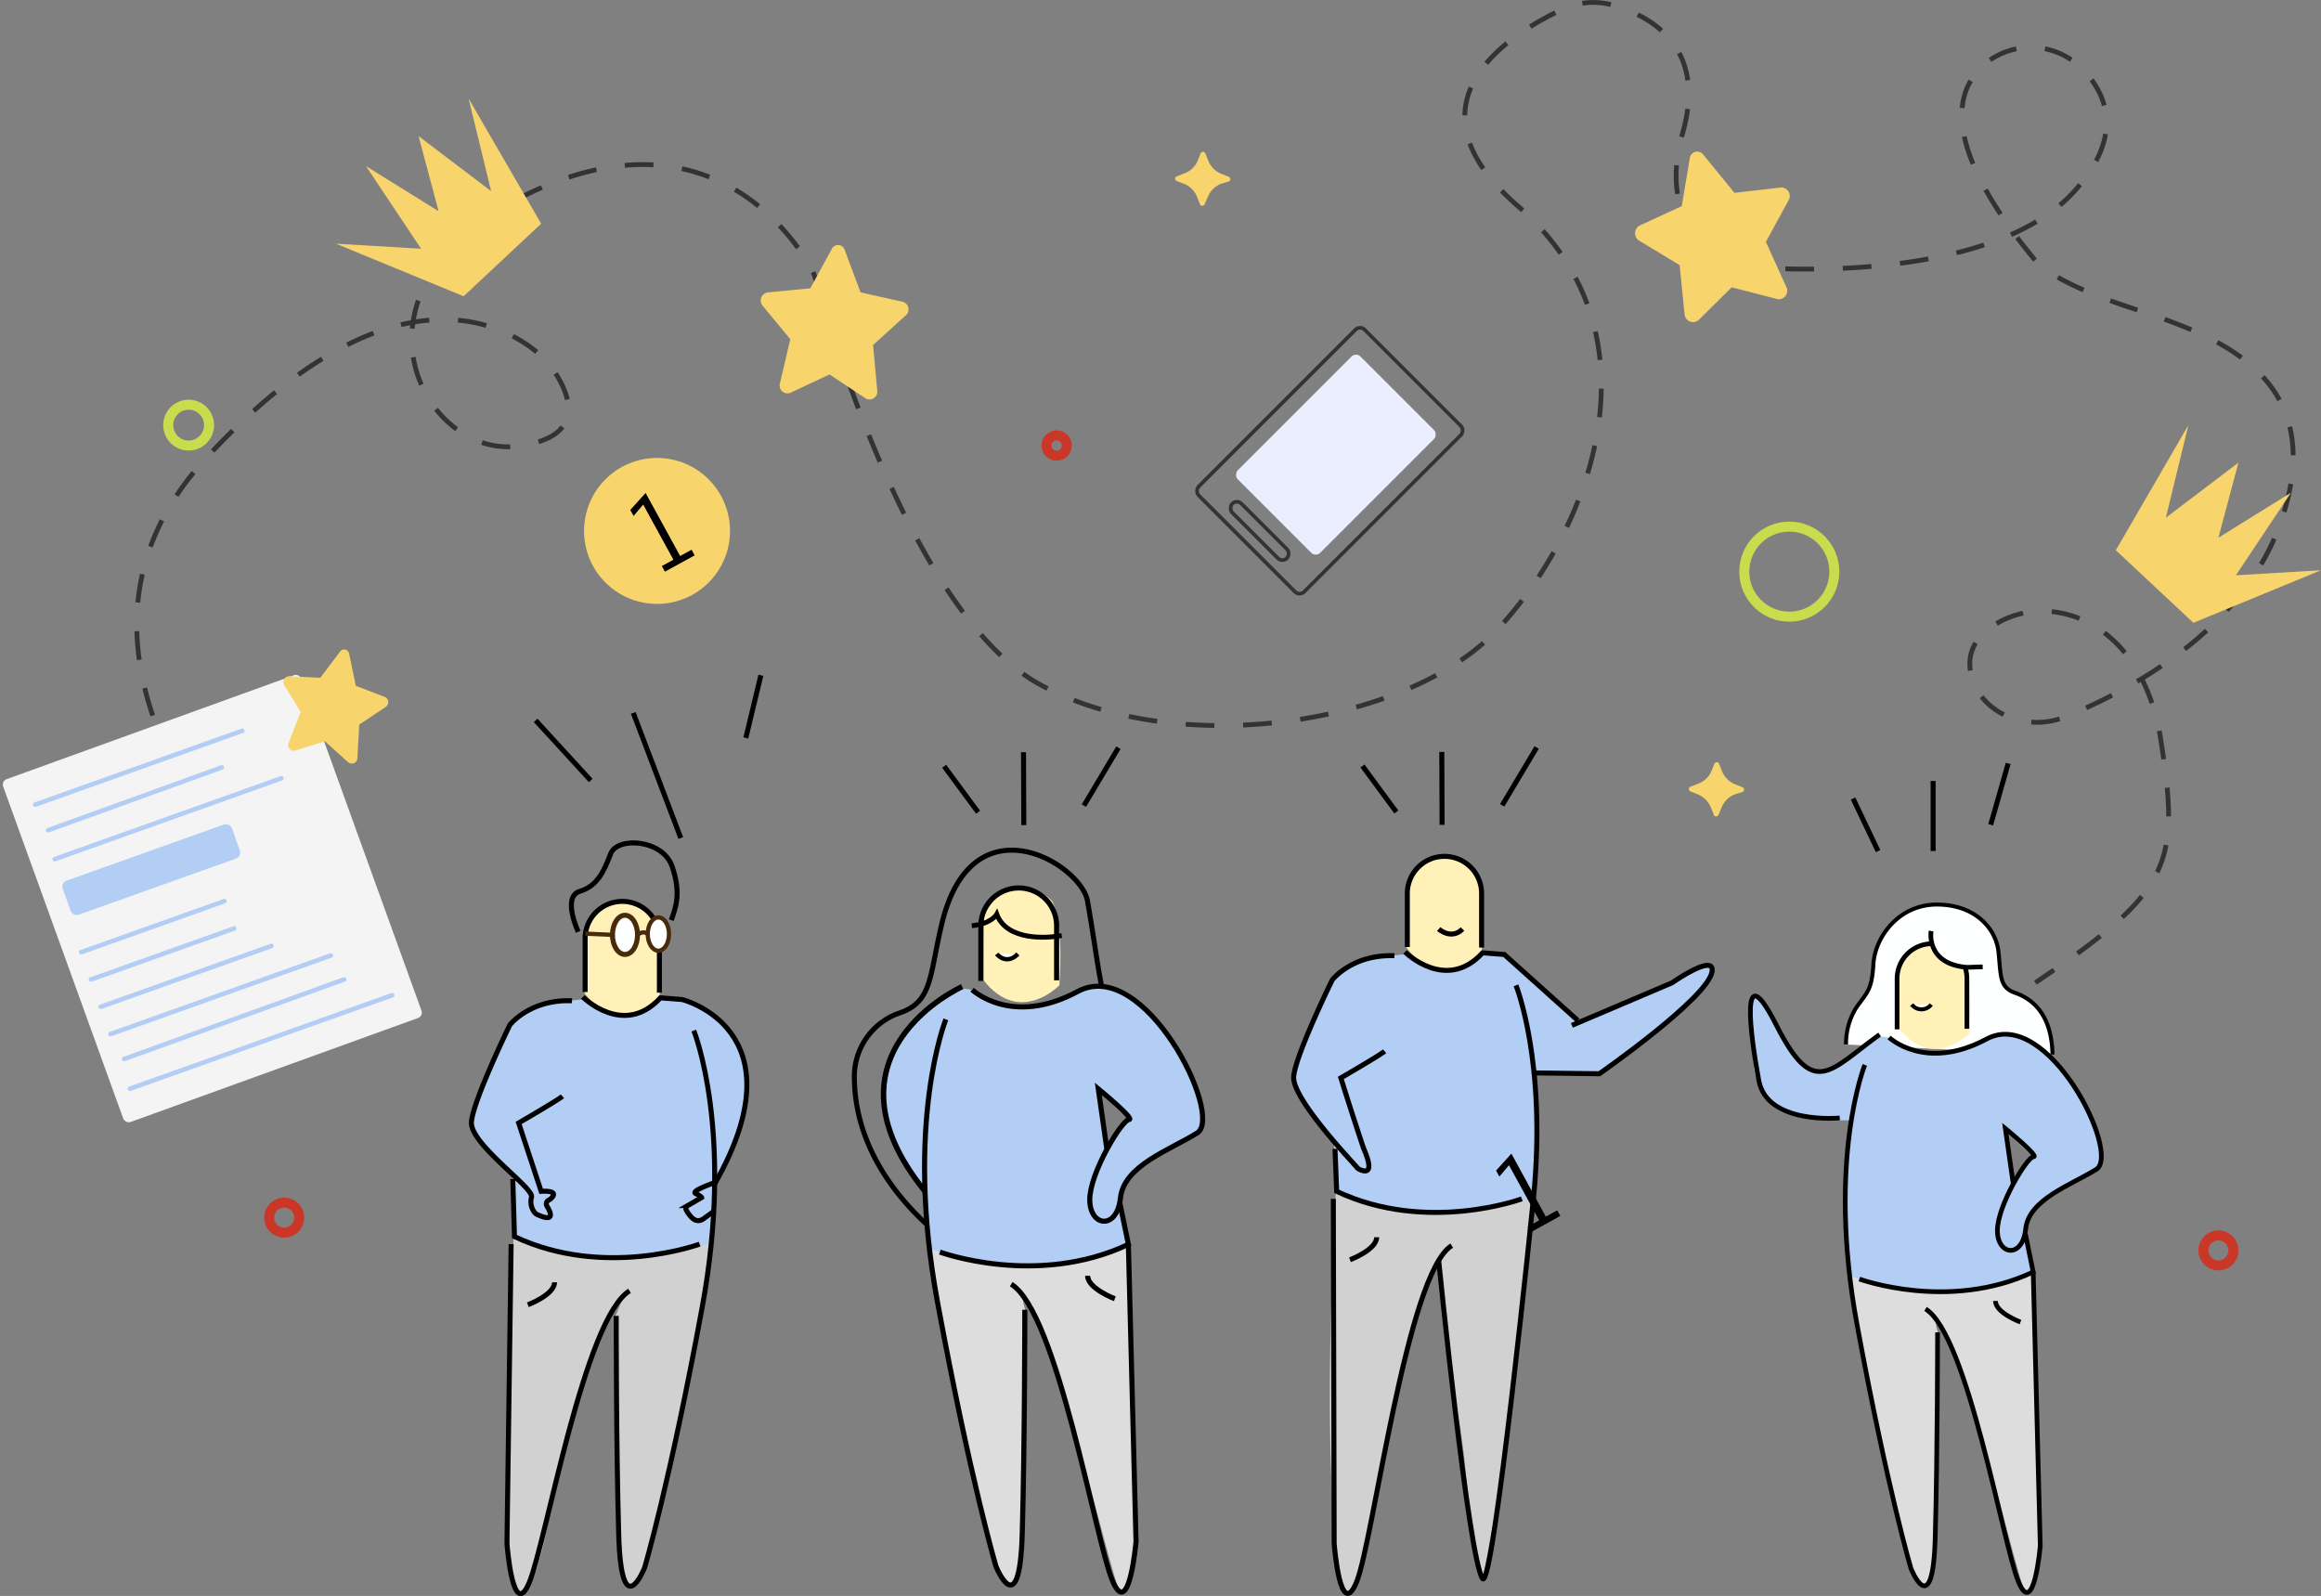 <svg xmlns="http://www.w3.org/2000/svg" viewBox="0 0 500 343.79"><rect x="0" y="0" width="500" height="343.79" fill="#808080" stroke="none"/><title>3</title><g id="Layer_2" data-name="Layer 2"><g id="dynamic_team_collaboration" data-name="dynamic team collaboration"><path d="M298.29,175.51" style="fill:#fff;stroke:#000;stroke-miterlimit:10;stroke-width:1.078px"/><line x1="115.39" y1="155.18" x2="127.25" y2="168.12" style="fill:#fff;stroke:#000;stroke-miterlimit:10;stroke-width:1.078px"/><line x1="136.42" y1="153.57" x2="146.66" y2="180.52" style="fill:#fff;stroke:#000;stroke-miterlimit:10;stroke-width:1.078px"/><line x1="163.91" y1="145.48" x2="160.67" y2="158.96" style="fill:#fff;stroke:#000;stroke-miterlimit:10;stroke-width:1.078px"/><line x1="331.03" y1="161.02" x2="323.6" y2="173.48" style="fill:#fff;stroke:#000;stroke-miterlimit:10;stroke-width:1.078px"/><line x1="310.6" y1="161.98" x2="310.66" y2="177.68" style="fill:#fff;stroke:#000;stroke-miterlimit:10;stroke-width:1.078px"/><line x1="293.51" y1="165.01" x2="300.8" y2="174.91" style="fill:#fff;stroke:#000;stroke-miterlimit:10;stroke-width:1.078px"/><line x1="399.19" y1="172.01" x2="404.58" y2="183.33" style="fill:#fff;stroke:#000;stroke-miterlimit:10;stroke-width:1.078px"/><path d="M416.44,168.23v15.09" style="fill:#fff;stroke:#000;stroke-miterlimit:10;stroke-width:1.078px"/><line x1="432.61" y1="164.46" x2="428.84" y2="177.67" style="fill:#fff;stroke:#000;stroke-miterlimit:10;stroke-width:1.078px"/><path d="M77.36,212.54S-3,149.9,44.47,98.6s73.31-20.72,73.31-20.72,14,15.78-6.47,18.25-39.89-34.53,3.23-54.75c37.79-17.72,56.13,9.26,60.08,16.2a12.41,12.41,0,0,1,1.18,2.84c2.7,9.74,20.86,72,48.17,87,29.65,16.28,79.24,8.88,98.64-11.84s36.65-63.14,4.31-91.25C301.27,22,325.5,7.18,336.6,2a15.65,15.65,0,0,1,10.83-.9c7.92,2.25,20.37,8.81,15.08,27.47-7.55,26.64,17.25,29.1,17.25,29.1s49.05,3.95,67.38-16.77c10.56-11.94,6.62-20.77,1.39-26.1a15.56,15.56,0,0,0-19.35-2.19c-7.6,5.05-12.82,16.75,9.34,43.58,0,0,2.7,3.95,18.33,9.37s46.36,12.82,34.5,46.86c-8.11,23.28-32.12,36.18-46.47,42-8.35,3.39-18.29-.83-20.23-9-.8-3.36-.14-6.87,3.63-9.83,11.32-8.88,32.88-3.45,37.19,23.68s2.16,32.8-27,52.41" style="fill:none;stroke:#333;stroke-miterlimit:10;stroke-width:1.031px;stroke-dasharray:6.188"/><polygon points="455.8 118.53 472.51 134.16 500 122.84 481.67 123.92 493.53 106.13 477.9 115.83 482.21 99.66 466.58 111.52 471.43 91.58 455.8 118.53" style="fill:#f8d46d"/><path d="M397.68,225a14.64,14.64,0,0,1,2.19-7.92c2.36-3.37,3.37-3.71,3.71-9.43s5.39-12.8,13.65-12.8S430,200,430.53,205.1s.17,7.58,3.54,8.76,7.92,4.21,8.09,13.31" style="fill:#feffff;stroke:#000;stroke-miterlimit:10;stroke-width:0.859px"/><path d="M409.16,221.53l.06-12.64s4.86-11.06,13.52-3.1c0,0,2.4,3,1.52,16.8C424.26,222.6,416.36,230.81,409.16,221.53Z" style="fill:#fff1b8"/><path d="M398.48,274.8a22.23,22.23,0,0,1,2.91.72c5,1.9,19.25,6.22,36.9-1.68l1.34,60.82s-1.86,10.61-3.37,8.26-12.47-48.86-16.68-55.26-1.85.17-1.85.17l-.51,46.67s-1.68,14.34-5.73,2.55l-5-20-4.42-19.71Z" style="fill:#ddd"/><path d="M431.84,243.47l6.06,5.69s-1.69,2-3.79,4.93c-1.44,2-3.35,4.24-3.92,7.83-1.39,8.84,3.92,6.95,4.68,6.95.38,0,.95-1.64,1.42-3.29s.85-3.29.85-3.29,1.9-3.66,9.22-7.33,6.32-5.56,6.32-5.56-.51-6.32-6.57-15.92-8.34-8.21-12-10.23-7.2,1.52-13.39,3.41a13.4,13.4,0,0,1-12.64-2.4c-2.15-1.64-3.79-.63-3.79-.63s-7.33,5.31-10.61,6.95-7.33-2.91-7.33-2.91a83.05,83.05,0,0,0-5.94-10.49c-3-4.3-3-1.52-3.29-.51s.63,12.38.63,12.38.51,9.35,7.71,11a54.34,54.34,0,0,0,13.65,1.26l-1.64,9.6,1,23.88s19.58,8.21,39.17-.38" style="fill:#b3cef4"/><path d="M438,274l1.52,59s-1.35,15.92-4.72,7.67-10.94-53.15-20-58.71" style="fill:none;stroke:#000;stroke-miterlimit:10;stroke-width:1.011px"/><path d="M408.68,221.74V210.81a7.52,7.52,0,0,1,7.52-7.52h0a7.52,7.52,0,0,1,7.52,7.52v10.8" style="fill:none;stroke:#000;stroke-miterlimit:10;stroke-width:1.011px"/><path d="M411.83,216.39a2.66,2.66,0,0,0,4.21,0" style="fill:#feffff;stroke:#000;stroke-miterlimit:10;stroke-width:0.859px"/><path d="M417.4,287s0,25.94-.51,44.31-5.22,6.57-5.22,6.57-5.05-17-11.62-52.56,1.68-55.93,1.68-55.93" style="fill:none;stroke:#000;stroke-miterlimit:10;stroke-width:1.011px"/><path d="M400.55,275.52S419.76,282.6,438,274l-1.69-8.23" style="fill:none;stroke:#000;stroke-miterlimit:10;stroke-width:1.011px"/><path d="M435.26,284.79s-5.39-2-5.39-4.55" style="fill:none;stroke:#000;stroke-miterlimit:10;stroke-width:1.011px"/><path d="M396.33,240.82s-15.67,1.52-17.44-8.09-4.3-27.8,3.79-11.88,11.37,9.86,22.24,2" style="fill:none;stroke:#000;stroke-miterlimit:10;stroke-width:1.011px"/><path d="M406.95,223.48s7.78,7.44,21,.34S457,248.51,451.6,251.89s-14.55,6.43-15.22,12.85-6.09,5.75-6.09.34,6.43-15.9,7.78-15.9S432,243.1,432,243.1l1.69,11.84" style="fill:none;stroke:#000;stroke-miterlimit:10;stroke-width:1.011px"/><path d="M416,200.55s-1.23,7.09,7.71,7.83l3.41-.11" style="fill:#feffff;stroke:#000;stroke-miterlimit:10;stroke-width:1.008px"/><path d="M303.07,204.26l.07-13.48s5.19-11.79,14.42-3.3c0,0,2.56,3.17,1.62,17.92C319.17,205.4,310.75,214.16,303.07,204.26Z" style="fill:#fff1b8"/><path d="M287.77,256.82s15.09,8.36,42.58,1.08l-3.19,29.87L323.42,319l-4,21.05s-1.91-2.35-3.24-18.33-3-21-3-21l-3.65-29.38a280,280,0,0,0-13.1,49.86c-4.31,27-6.74,21.56-6.74,21.56S284,329.52,287.77,256.82Z" style="fill:#d1d1d1"/><path d="M324.09,205.47l16.37,14.76,19.74-8.76,6.08-3.4s4.57-1.92,1.27,3.94a53.2,53.2,0,0,1-9.17,8.28l-13.8,10.93-16,.27Z" style="fill:#b3cef4"/><path d="M302.93,205.54l-7.43.79-5.21,2.16-3.41,2.7-8.45,20.66,3.76,7.85,5.21,6.11.37,11s7.19,5.21,21.56,4.49,21-3.41,21-3.41l.72-19.41L329,220.36l-4.94-14.58-4.49-.54S314.25,213.45,302.93,205.54Z" style="fill:#b3cef4"/><path d="M302.68,205.07s8.8,8.8,16.71.18l4.67.36,15.81,14.19" style="fill:none;stroke:#000;stroke-miterlimit:10;stroke-width:1.078px"/><path d="M338.62,220.88l21.56-9.16s9.42-6.59,8.62-2.34c-1.08,5.75-24.26,21.92-24.26,21.92l-14-.18" style="fill:none;stroke:#000;stroke-miterlimit:10;stroke-width:1.078px"/><path d="M326.58,212.26s6.65,16.43,3.79,45.64c0,0-8.69,85.49-11,82.14-3-4.31-9.44-68.48-9.44-68.48" style="fill:none;stroke:#000;stroke-miterlimit:10;stroke-width:1.078px"/><path d="M327.84,258.25s-20.48,7.55-39.89-1.62l-.36-9.16" style="fill:none;stroke:#000;stroke-miterlimit:10;stroke-width:1.078px"/><path d="M287.23,258.25l.18,74.21s1.26,17.07,4.85,8.27,10.78-66.48,20.48-72.41" style="fill:none;stroke:#000;stroke-miterlimit:10;stroke-width:1.078px"/><path d="M290.82,271.37s5.75-2.16,5.75-4.85" style="fill:none;stroke:#000;stroke-miterlimit:10;stroke-width:1.078px"/><path d="M319.17,204.12V192.47a8,8,0,0,0-8-8h0a8,8,0,0,0-8,8V204" style="fill:none;stroke:#000;stroke-miterlimit:10;stroke-width:1.078px"/><path d="M298.28,226.45c-.9.81-9.43,5.75-9.43,5.75s2.33,7.49,4.84,15c.17.51,3.06,6.48-.81,4.71a1.56,1.56,0,0,1-.63-.51c-.41-.58-14-14.74-13.56-19.51S287,211.09,287,211.09s4.31-5.57,13.39-5.21" style="fill:none;stroke:#000;stroke-miterlimit:10;stroke-width:1.078px"/><path d="M309.94,200.13s2.7,2.43,5.12,0" style="fill:none;stroke:#000;stroke-miterlimit:10;stroke-width:1.078px"/><path d="M125.95,214l.07-13.48s5.19-11.79,14.42-3.3c0,0,2.56,3.17,1.62,17.92C142.05,215.11,133.63,223.87,125.95,214Z" style="fill:#fff1b8"/><path d="M110.65,266.52s15.09,8.36,42.58,1.08l-5.12,30.93-3.64,16.78-5,20.75s-4.85,12.94-5.66-1.62-1.35-50.67-1.35-50.67l2.16-5.12s-11.05,15.63-15.36,42.58-7.82,21.56-7.82,21.56S106.88,339.22,110.65,266.52Z" style="fill:#d1d1d1"/><polyline points="159.69 226.72 160.89 235.99 158.38 245.82 153.95 255.06 151.42 241.18 146.97 215.18 154.97 219.79" style="fill:#b3cef4"/><path d="M125.81,215.24l-7.43.79-5.21,2.16-3.41,2.7-8.45,20.66,4.49,7.73,4.72,3.77.13,13.48s7.19,5.21,21.56,4.49,21-3.41,21-3.41l.54-2.66.18-9.87v-6.87l-2.07-18.13-4.94-14.58-4.49-.54S137.13,223.15,125.81,215.24Z" style="fill:#b3cef4"/><path d="M125.56,214.77s8.8,8.8,16.71.18l4.67.36s26,6.45,7,39.75" style="fill:none;stroke:#000;stroke-miterlimit:10;stroke-width:1.078px"/><path d="M153.42,240.82" style="fill:none;stroke:#000;stroke-miterlimit:10;stroke-width:1.078px"/><path d="M161.5,230.58" style="fill:none;stroke:#000;stroke-miterlimit:10;stroke-width:1.078px"/><path d="M149.46,222s8.8,21.74,1.8,59.65-12.4,56.06-12.4,56.06-5,12.58-5.57-7-.54-47.26-.54-47.26" style="fill:none;stroke:#000;stroke-miterlimit:10;stroke-width:1.078px"/><path d="M150.72,268s-20.48,7.55-39.89-1.62l-.36-12.4" style="fill:none;stroke:#000;stroke-miterlimit:10;stroke-width:1.078px"/><path d="M110.11,268l-.9,64.51s1.26,17.07,4.85,8.27,11.86-56.78,21.56-62.71" style="fill:none;stroke:#000;stroke-miterlimit:10;stroke-width:1.078px"/><path d="M113.71,281.07s5.75-2.16,5.75-4.85" style="fill:none;stroke:#000;stroke-miterlimit:10;stroke-width:1.078px"/><path d="M142.05,213.83V202.17a8,8,0,0,0-8-8h0a8,8,0,0,0-8,8v11.52" style="fill:none;stroke:#000;stroke-miterlimit:10;stroke-width:1.078px"/><path d="M124.56,200.72s-3.53-7.54.33-8.71,5.21-4.36,6.66-8.1,11.22-3.12,13.24,2.73.75,8.91-.18,11.57" style="fill:none;stroke:#000;stroke-miterlimit:10;stroke-width:1.078px"/><ellipse cx="134.64" cy="201.38" rx="2.7" ry="4.22" style="fill:#feffff;stroke:#472b0a;stroke-miterlimit:10;stroke-width:1.078px"/><ellipse cx="141.83" cy="201.21" rx="2.29" ry="3.59" style="fill:#feffff;stroke:#472b0a;stroke-miterlimit:10;stroke-width:0.916px"/><path d="M137.33,201.38s1.17-1.07,2.2-.17" style="fill:#feffff;stroke:#472b0a;stroke-miterlimit:10;stroke-width:0.916px"/><line x1="131.94" y1="201.38" x2="126.1" y2="201.12" style="fill:#feffff;stroke:#472b0a;stroke-miterlimit:10;stroke-width:0.916px"/><path d="M121.16,236.15c-.9.81-9.43,5.75-9.43,5.75l4.85,14.73s3.14-.27,2.61.9a2.22,2.22,0,0,1-1,1,.91.91,0,0,0-.37,1.28c.84,1.37,1.8,3.6-2.07,1.83a1.56,1.56,0,0,1-.63-.51,3.73,3.73,0,0,1-.62-3.24c.63-2-13.39-11.5-12.94-16.26s8.27-20.84,8.27-20.84,4.31-5.57,13.39-5.21" style="fill:none;stroke:#000;stroke-miterlimit:10;stroke-width:1.078px"/><path d="M154.29,254.64s-5.64,1.88-4.42,2.47,1.28.85,1.28.85l-3,1.74a.76.76,0,0,0-.27,1.06c.9,1.47,2.08,3,3.81,1.68l2.26-1.64" style="fill:none;stroke:#000;stroke-miterlimit:10;stroke-width:1.078px"/><path d="M204.93,268s-20.68-13.48-20.88-35.76a14.51,14.51,0,0,1,8.84-13.7l.87-.32c7.16-2.4,6.45-8.06,9.13-19.23,6.53-27.18,30-12.87,31.39-4.88,1.75,10,2.51,17.1,3.71,20.95s.28,10.77-5.85,15.65S204.93,268,204.93,268Z" style="fill:none;stroke:#000;stroke-miterlimit:10;stroke-width:1.078px"/><path d="M211.82,211.08l.07-13.72s5.28-12,14.68-3.36c0,0,2.61,3.22,1.65,18.25C228.21,212.25,219.64,221.16,211.82,211.08Z" style="fill:#fff1b8"/><path d="M200.23,268.93a24.14,24.14,0,0,1,3.16.78c5.41,2.06,20.9,6.76,40.07-1.83l1.46,66s-2,11.52-3.66,9-13.54-53-18.11-60-2,.18-2,.18l-.55,50.67s-1.83,15.57-6.22,2.77l-5.42-21.75-4.8-21.4Z" style="fill:#ddd"/><path d="M200.91,232.57,199.13,243l1.1,25.93s21.27,8.92,42.53-.41" style="fill:#b3cef4"/><path d="M236.45,234.91l6.59,6.17s-1.83,2.12-4.12,5.35c-1.56,2.21-3.64,4.61-4.25,8.51-1.51,9.6,4.25,7.55,5.08,7.55.41,0,1-1.78,1.54-3.57s.93-3.57.93-3.57,2.06-4,10-8,6.86-6,6.86-6-.55-6.86-7.13-17.29-9.05-8.92-13-11.11-7.82,1.65-14.54,3.7a14.55,14.55,0,0,1-13.72-2.61c-2.33-1.78-4.12-.69-4.12-.69a57.23,57.23,0,0,1-6.66,4l-5.2,5.51-3.4,6.68s-.47,6.39-.94,6.69,1.17,6.77,1.17,6.77,2.25,5.38,2.39,5.65,3.33,5.32,3.33,5.32l1.93,3.2,5.92,13.36,38-2.46-7.17-36" style="fill:#b3cef4"/><path d="M243.08,268.06l1.65,64s-1.47,17.29-5.13,8.32-11.88-57.71-21.76-63.75" style="fill:none;stroke:#000;stroke-miterlimit:10;stroke-width:1.098px"/><path d="M211.3,211.31V199.44a8.16,8.16,0,0,1,8.16-8.16h0a8.16,8.16,0,0,1,8.16,8.16v11.73" style="fill:none;stroke:#000;stroke-miterlimit:10;stroke-width:1.098px"/><path d="M214.72,205.5s2,2.56,4.57,0" style="fill:#feffff;stroke:#000;stroke-miterlimit:10;stroke-width:0.933px"/><path d="M220.77,282.15s0,28.17-.55,48.11-5.67,7.13-5.67,7.13-5.49-18.48-12.62-57.07,1.83-60.73,1.83-60.73" style="fill:none;stroke:#000;stroke-miterlimit:10;stroke-width:1.098px"/><path d="M202.47,269.71s20.85,7.68,40.61-1.65l-1.84-8.94" style="fill:none;stroke:#000;stroke-miterlimit:10;stroke-width:1.098px"/><path d="M240.16,279.77s-5.85-2.2-5.85-4.94" style="fill:none;stroke:#000;stroke-miterlimit:10;stroke-width:1.098px"/><path d="M207.22,212.54" style="fill:none;stroke:#000;stroke-miterlimit:10;stroke-width:1.098px"/><path d="M209.42,213.2s8.45,8.08,22.77.37,31.59,26.81,25.71,30.49-15.79,7-16.53,14-6.61,6.24-6.61.37,7-17.26,8.45-17.26-6.61-6.61-6.61-6.61l1.83,12.86" style="fill:none;stroke:#000;stroke-miterlimit:10;stroke-width:1.098px"/><path d="M228.73,201.51c-3,.62-11.83,1.25-14-4.57,0,0-1.08,2.05-5.38,2.48" style="fill:none;stroke:#000;stroke-miterlimit:10;stroke-width:1.05px"/><path d="M199.26,256.62c-24-29.65,8-44.08,8-44.08" style="fill:none;stroke:#000;stroke-miterlimit:10;stroke-width:1.171px"/><path d="M202.47,215.35" style="fill:#b3cef4"/><line x1="240.93" y1="161.07" x2="233.5" y2="173.54" style="fill:#fff;stroke:#000;stroke-miterlimit:10;stroke-width:1.078px"/><line x1="220.49" y1="162.04" x2="220.55" y2="177.74" style="fill:#fff;stroke:#000;stroke-miterlimit:10;stroke-width:1.078px"/><line x1="203.4" y1="165.07" x2="210.7" y2="174.96" style="fill:#fff;stroke:#000;stroke-miterlimit:10;stroke-width:1.078px"/><polygon points="116.58 48.18 99.87 63.82 72.38 52.5 90.71 53.58 78.85 35.79 94.48 45.49 90.17 29.32 105.8 41.18 100.95 21.23 116.58 48.18" style="fill:#f8d46d"/><rect x="270.42" y="73.99" width="32.1" height="50.52" rx="1.38" ry="1.38" transform="translate(154.09 -173.5) rotate(45)" style="fill:none;stroke:#333;stroke-miterlimit:10;stroke-width:0.789px"/><rect x="275.22" y="79.24" width="25.13" height="37.4" rx="1.38" ry="1.38" transform="translate(153.54 -174.81) rotate(45)" style="fill:#eaeefe"/><rect x="263.04" y="112.99" width="16.63" height="2.76" rx="1.38" ry="1.38" transform="translate(160.35 -158.38) rotate(45)" style="fill:none;stroke:#333;stroke-miterlimit:10;stroke-width:0.789px"/><circle cx="141.54" cy="114.37" r="15.72" style="fill:#f8d46d"/><path d="M143.24,123.14l-.66-1.21,2.49-1.36-6.51-11.88-2.07,2.45-.71-1.29,3.3-3.66,7.44,13.58,2.47-1.35.66,1.21Z"/><circle cx="40.64" cy="91.58" r="4.4" style="fill:none;stroke:#c9dc4e;stroke-miterlimit:10;stroke-width:2.156px"/><circle cx="385.46" cy="123.14" r="9.7" style="fill:none;stroke:#c9dc4e;stroke-miterlimit:10;stroke-width:2.156px"/><circle cx="227.63" cy="95.98" r="2.19" style="fill:none;stroke:#cb3727;stroke-miterlimit:10;stroke-width:2.156px"/><circle cx="61.22" cy="262.3" r="3.23" style="fill:none;stroke:#cb3727;stroke-miterlimit:10;stroke-width:2.156px"/><circle cx="477.9" cy="269.36" r="3.23" style="fill:none;stroke:#cb3727;stroke-miterlimit:10;stroke-width:2.156px"/><rect x="10.87" y="154.83" width="68.35" height="78.56" rx="1.23" ry="1.23" transform="matrix(0.94, -0.34, 0.34, 0.94, -62.6, 26.42)" style="fill:#f4f4f4"/><rect x="16.06" y="199.11" width="33.75" height="0.99" rx="0.49" ry="0.49" transform="translate(-65.15 22.67) rotate(-19.63)" style="fill:#b3cef4"/><rect x="20.08" y="209.82" width="40.03" height="0.99" rx="0.49" ry="0.49" transform="translate(-68.33 25.7) rotate(-19.63)" style="fill:#b3cef4"/><rect x="13.25" y="183.42" width="38.71" height="7.79" rx="1.34" ry="1.34" transform="translate(-61.04 21.85) rotate(-19.63)" style="fill:#b3cef4"/><rect x="8.04" y="172.02" width="40.79" height="0.99" rx="0.49" ry="0.49" transform="matrix(0.94, -0.34, 0.34, 0.94, -56.31, 19.58)" style="fill:#b3cef4"/><rect x="5.73" y="164.88" width="48.36" height="0.99" rx="0.49" ry="0.49" transform="translate(-53.83 19.66) rotate(-19.63)" style="fill:#b3cef4"/><rect x="9.78" y="175.86" width="52.84" height="0.99" rx="0.49" ry="0.49" transform="translate(-57.15 22.42) rotate(-19.63)" style="fill:#b3cef4"/><rect x="18.16" y="204.99" width="33.75" height="0.99" rx="0.49" ry="0.49" transform="translate(-67 23.72) rotate(-19.63)" style="fill:#b3cef4"/><rect x="21.84" y="213.79" width="51.41" height="0.99" rx="0.49" ry="0.49" transform="translate(-69.23 28.43) rotate(-19.63)" style="fill:#b3cef4"/><rect x="25.76" y="223.95" width="60.96" height="0.99" rx="0.49" ry="0.49" transform="translate(-72.14 31.95) rotate(-19.63)" style="fill:#b3cef4"/><rect x="23.94" y="219.67" width="51.41" height="0.99" rx="0.49" ry="0.49" transform="matrix(0.94, -0.34, 0.34, 0.94, -71.09, 29.48)" style="fill:#b3cef4"/><path d="M329.75,265.45l-.66-1.21,2.49-1.36L325.07,251,323,253.45l-.71-1.29,3.3-3.66L333,262.07l2.47-1.35.66,1.21Z"/><path d="M373.05,61.89l9.75,2.52a1.82,1.82,0,0,0,2-2.63l-4.39-9.68,4.89-8.94a1.83,1.83,0,0,0-1.81-2.75l-9.84,1.13L367,33.41a1.63,1.63,0,0,0-3,.8L362.29,44.4l-9,4.15a1.89,1.89,0,0,0-.18,3.29l8.72,5.27,1.07,10.57a1.83,1.83,0,0,0,3,1.28Z" style="fill:#f8d46d"/><path d="M368.67,166.14l.65-1.62c.22-.43.86-.43,1,0l.65,1.62a5.11,5.11,0,0,0,2.8,2.8l1.62.65c.43.22.43.86,0,1l-1.72.54a5.11,5.11,0,0,0-2.8,2.8l-.65,1.62c-.22.43-.86.43-1,0l-.65-1.62a5.11,5.11,0,0,0-2.8-2.8l-1.62-.65c-.43-.22-.43-.86,0-1l1.62-.65A4.81,4.81,0,0,0,368.67,166.14Z" style="fill:#f8d46d"/><path d="M70,159.69l5,4.51a1.22,1.22,0,0,0,2-1l.39-7.1,5.67-3.8a1.23,1.23,0,0,0-.22-2.19l-6.19-2.38-1.43-6.87a1.09,1.09,0,0,0-2-.45L69,146l-6.64-.33a1.26,1.26,0,0,0-1.13,1.9l3.54,5.83L62.19,160a1.23,1.23,0,0,0,1.39,1.7Z" style="fill:#f8d46d"/><path d="M178.7,80.66l7.77,5.16a1.68,1.68,0,0,0,2.51-1.7l-.9-9.8,7-6.34a1.7,1.7,0,0,0-.75-3l-8.95-2L182,53.92a1.51,1.51,0,0,0-2.86-.2l-4.58,8.38-9.15.89a1.75,1.75,0,0,0-1.16,2.82l6,7.26L168,82.63a1.7,1.7,0,0,0,2.25,2Z" style="fill:#f8d46d"/><path d="M258,34.64l.65-1.62c.22-.43.86-.43,1,0l.65,1.62a5.11,5.11,0,0,0,2.8,2.8l1.62.65c.43.22.43.86,0,1L263,39.6a5.11,5.11,0,0,0-2.8,2.8L259.51,44c-.22.43-.86.43-1,0l-.65-1.62a5.11,5.11,0,0,0-2.8-2.8L253.48,39c-.43-.22-.43-.86,0-1l1.62-.65A4.81,4.81,0,0,0,258,34.64Z" style="fill:#f8d46d"/></g></g></svg>